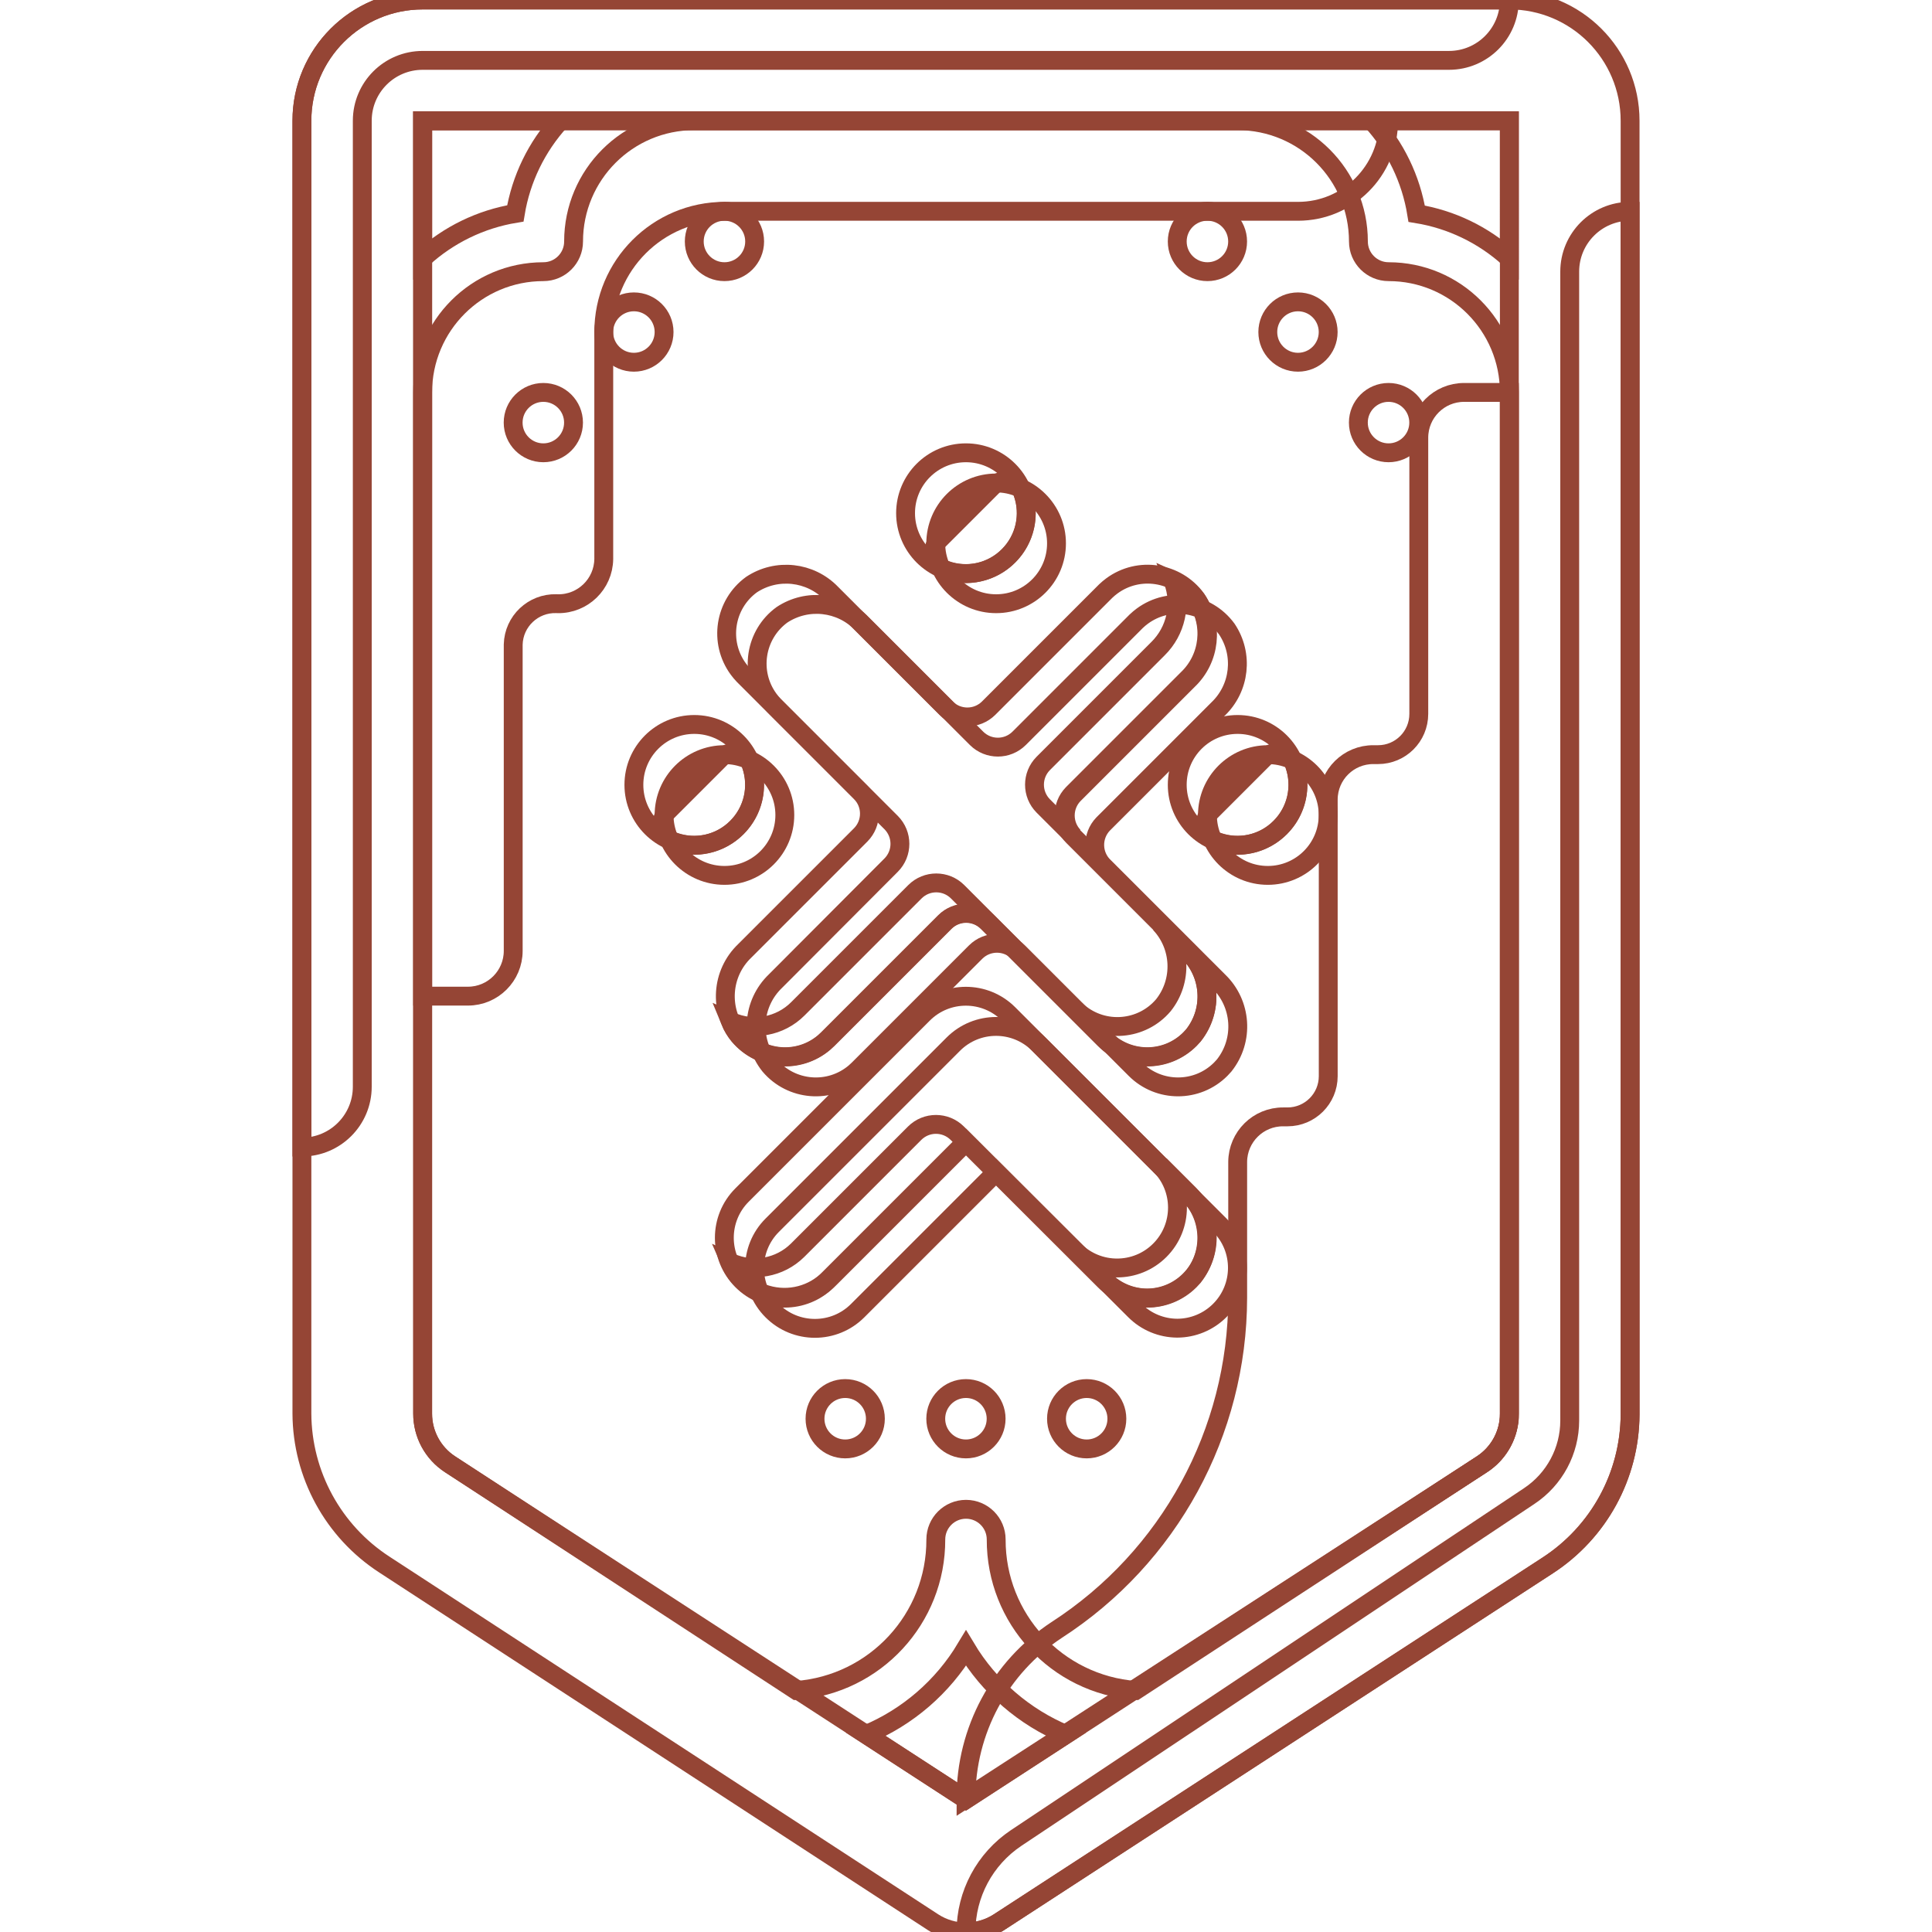 <?xml version="1.0" encoding="UTF-8" standalone="no"?>
<svg
   xmlns:dc="http://purl.org/dc/elements/1.1/"
   xmlns:cc="http://creativecommons.org/ns#"
   xmlns:rdf="http://www.w3.org/1999/02/22-rdf-syntax-ns#"
   xmlns:svg="http://www.w3.org/2000/svg"
   xmlns="http://www.w3.org/2000/svg"
   xmlns:sodipodi="http://sodipodi.sourceforge.net/DTD/sodipodi-0.dtd"
   xmlns:inkscape="http://www.inkscape.org/namespaces/inkscape"
   version="1.1"
   id="Layer_1"
   x="0px"
   y="0px"
   viewBox="0 0 512.002 512.002"
   style="enable-background:new 0 0 512.002 512.002;"
   xml:space="preserve"
   sodipodi:docname="2.svg"
   inkscape:version="1.0.2-2 (e86c870879, 2021-01-15)"><defs
   id="defs4850" /><sodipodi:namedview
   pagecolor="#ffffff"
   bordercolor="#666666"
   borderopacity="1"
   objecttolerance="10"
   gridtolerance="10"
   guidetolerance="10"
   inkscape:pageopacity="0"
   inkscape:pageshadow="2"
   inkscape:window-width="3840"
   inkscape:window-height="2066"
   id="namedview4848"
   showgrid="false"
   inkscape:zoom="1.9687423"
   inkscape:cx="158.22284"
   inkscape:cy="256.00101"
   inkscape:window-x="-11"
   inkscape:window-y="-11"
   inkscape:window-maximized="1"
   inkscape:current-layer="Layer_1" />
<path
   style="fill:none;stroke-width:5;stroke-miterlimit:4;stroke-dasharray:none;stroke:#954535;stroke-opacity:1"
   d="M119.287,388.062c-4.552-2.96-7.288-8.016-7.28-13.439V31.999h287.987v342.624  c0.008,5.424-2.728,10.48-7.28,13.439l-136.714,88.796L119.287,388.062z"
   id="path4745" />
<path
   style="fill:none;stroke-width:5;stroke-miterlimit:4;stroke-dasharray:none;stroke:#954535;stroke-opacity:1"
   d="M387.995,103.995c-6.624,0-11.999,5.376-11.999,11.999v73.197c0,5.968-4.832,10.799-10.799,10.799  c-0.024,0-0.056,0-0.08,0h-1.12c-6.584-0.048-11.951,5.256-11.999,11.839c0,0.024,0,0.056,0,0.08v73.277  c0,5.968-4.832,10.799-10.799,10.799c-0.024,0-0.056,0-0.08,0h-1.04c-6.624-0.048-12.031,5.296-12.079,11.919  c0,0.024,0,0.056,0,0.08v35.998c-0.056,35.566-18.119,68.693-47.998,87.996l0,0c-15.015,9.88-24.039,26.663-23.999,44.638  l136.714-88.556c4.168-2.68,6.856-7.144,7.28-12.079l0,0V103.995H387.995z"
   id="path4747" />
<circle
   style="fill:none;stroke-width:5;stroke-miterlimit:4;stroke-dasharray:none;stroke:#954535;stroke-opacity:1"
   cx="255.985"
   cy="375.982"
   r="8"
   id="circle4749" />
<path
   style="fill:none;stroke-width:5;stroke-miterlimit:4;stroke-dasharray:none;stroke:#954535;stroke-opacity:1"
   d="M112.008,31.999v231.989h11.999c6.624,0,11.999-5.376,11.999-11.999l0,0v-81.196  c0.16-6.136,5.272-10.983,11.415-10.815c0.144,0,0.288,0.008,0.424,0.016l0,0c6.624,0.088,12.071-5.216,12.159-11.839  c0-0.056,0-0.104,0-0.16V87.996c0-17.671,14.327-31.999,31.998-31.999h151.993c13.255,0,23.999-10.743,23.999-23.999H112.008z"
   id="path4751" />
<circle
   style="fill:none;stroke-width:5;stroke-miterlimit:4;stroke-dasharray:none;stroke:#954535;stroke-opacity:1"
   cx="343.981"
   cy="87.996"
   r="8"
   id="circle4753" />
<path
   style="fill:none;stroke-width:5;stroke-miterlimit:4;stroke-dasharray:none;stroke:#954535;stroke-opacity:1"
   d="M399.994,0H112.008C94.337,0,80.009,14.327,80.009,31.999v342.624  c0.08,16.159,8.288,31.191,21.839,39.998l145.433,94.796c5.304,3.448,12.135,3.448,17.439,0l145.433-94.556  c13.551-8.808,21.759-23.839,21.839-39.998V31.999C431.993,14.327,417.665,0,399.994,0z M399.994,68.477  c-6.872-6.24-15.399-10.352-24.559-11.839c-1.496-9.2-5.64-17.759-11.919-24.639h36.478V68.477z M148.486,31.999  c-6.264,6.864-10.408,15.391-11.919,24.559c-9.168,1.512-17.695,5.656-24.559,11.919V31.999H148.486z M256.001,476.858  l-26.479-17.199c11.047-4.6,20.327-12.623,26.479-22.879c6.152,10.256,15.431,18.279,26.479,22.879L256.001,476.858z   M399.994,374.622c0.008,5.424-2.728,10.48-7.28,13.439l-91.756,59.917c-20.895-1.592-37.022-19.039-36.958-39.998  c0-4.416-3.584-8-8-8s-8,3.584-8,8c0.064,20.959-16.063,38.406-36.958,39.998l-91.756-59.917c-4.552-2.96-7.288-8.016-7.28-13.439  V103.995c0-17.671,14.327-31.998,31.998-31.998c4.416,0,8-3.584,8-8c0-17.671,14.327-31.999,31.999-31.999h143.993  c17.671,0,31.999,14.327,31.999,31.999c0,4.416,3.584,8,8,8c17.671,0,31.999,14.327,31.999,31.998L399.994,374.622L399.994,374.622z  "
   id="path4755" />
<path
   style="fill:none;stroke-width:5;stroke-miterlimit:4;stroke-dasharray:none;stroke:#954535;stroke-opacity:1"
   d="M80.009,31.999v271.987l0,0c8.84,0,15.999-7.16,15.999-15.999V31.999  c0-8.84,7.16-15.999,15.999-15.999h271.987c8.84,0,15.999-7.16,15.999-15.999H112.008C94.329,0,80.009,14.327,80.009,31.999z"
   id="path4757" />
<path
   style="fill:none;stroke-width:5;stroke-miterlimit:4;stroke-dasharray:none;stroke:#954535;stroke-opacity:1"
   d="M410.154,414.861c13.551-8.808,21.759-23.839,21.839-39.998V55.997l0,0  c-8.84,0-15.999,7.16-15.999,15.999v304.466c0,8.04-4.024,15.551-10.719,19.999L269.28,487.097  c-8.304,5.56-13.287,14.887-13.279,24.879l0,0c3.096,0.008,6.12-0.88,8.72-2.56L410.154,414.861z"
   id="path4759" />
<g
   id="g4767"
   style="fill:none;stroke-width:5;stroke-miterlimit:4;stroke-dasharray:none;stroke:#954535;stroke-opacity:1">
	<circle
   style="fill:none;stroke-width:5;stroke-miterlimit:4;stroke-dasharray:none;stroke:#954535;stroke-opacity:1"
   cx="335.981"
   cy="215.99"
   r="15.999"
   id="circle4761" />
	<circle
   style="fill:none;stroke-width:5;stroke-miterlimit:4;stroke-dasharray:none;stroke:#954535;stroke-opacity:1"
   cx="191.988"
   cy="215.99"
   r="15.999"
   id="circle4763" />
	<circle
   style="fill:none;stroke-width:5;stroke-miterlimit:4;stroke-dasharray:none;stroke:#954535;stroke-opacity:1"
   cx="263.985"
   cy="143.993"
   r="15.999"
   id="circle4765" />
</g>
<g
   id="g4775"
   style="fill:none;stroke-width:5;stroke-miterlimit:4;stroke-dasharray:none;stroke:#954535;stroke-opacity:1">
	<circle
   style="fill:none;stroke-width:5;stroke-miterlimit:4;stroke-dasharray:none;stroke:#954535;stroke-opacity:1"
   cx="327.982"
   cy="207.99"
   r="15.999"
   id="circle4769" />
	<circle
   style="fill:none;stroke-width:5;stroke-miterlimit:4;stroke-dasharray:none;stroke:#954535;stroke-opacity:1"
   cx="255.985"
   cy="135.994"
   r="15.999"
   id="circle4771" />
	<circle
   style="fill:none;stroke-width:5;stroke-miterlimit:4;stroke-dasharray:none;stroke:#954535;stroke-opacity:1"
   cx="183.988"
   cy="207.99"
   r="15.999"
   id="circle4773" />
</g>
<g
   id="g4791"
   style="fill:none;stroke-width:5;stroke-miterlimit:4;stroke-dasharray:none;stroke:#954535;stroke-opacity:1">
	<circle
   style="fill:none;stroke-width:5;stroke-miterlimit:4;stroke-dasharray:none;stroke:#954535;stroke-opacity:1"
   cx="287.984"
   cy="375.982"
   r="8"
   id="circle4777" />
	<circle
   style="fill:none;stroke-width:5;stroke-miterlimit:4;stroke-dasharray:none;stroke:#954535;stroke-opacity:1"
   cx="367.98"
   cy="111.995"
   r="8"
   id="circle4779" />
	<circle
   style="fill:none;stroke-width:5;stroke-miterlimit:4;stroke-dasharray:none;stroke:#954535;stroke-opacity:1"
   cx="319.982"
   cy="63.997"
   r="8"
   id="circle4781" />
	<circle
   style="fill:none;stroke-width:5;stroke-miterlimit:4;stroke-dasharray:none;stroke:#954535;stroke-opacity:1"
   cx="167.989"
   cy="87.996"
   r="8"
   id="circle4783" />
	<circle
   style="fill:none;stroke-width:5;stroke-miterlimit:4;stroke-dasharray:none;stroke:#954535;stroke-opacity:1"
   cx="191.988"
   cy="63.997"
   r="8"
   id="circle4785" />
	<circle
   style="fill:none;stroke-width:5;stroke-miterlimit:4;stroke-dasharray:none;stroke:#954535;stroke-opacity:1"
   cx="143.99"
   cy="111.995"
   r="8"
   id="circle4787" />
	<circle
   style="fill:none;stroke-width:5;stroke-miterlimit:4;stroke-dasharray:none;stroke:#954535;stroke-opacity:1"
   cx="223.987"
   cy="375.982"
   r="8"
   id="circle4789" />
</g>
<path
   style="fill:none;stroke-width:5;stroke-miterlimit:4;stroke-dasharray:none;stroke:#954535;stroke-opacity:1"
   d="M292.399,218.31l30.399-30.399c5.824-5.56,6.808-14.511,2.32-21.199  c-5.224-7.128-15.231-8.68-22.359-3.456c-0.576,0.424-1.12,0.88-1.64,1.376l-31.039,31.039c-3.12,3.104-8.16,3.104-11.279,0  l-30.399-30.399c-5.576-5.792-14.503-6.768-21.199-2.32c-7.128,5.224-8.68,15.231-3.456,22.359c0.424,0.576,0.88,1.12,1.376,1.64  l31.039,31.039c3.104,3.12,3.104,8.16,0,11.279l-30.639,30.719c-6.224,5.952-6.888,15.663-1.52,22.399  c5.712,6.736,15.815,7.568,22.551,1.856c0.336-0.288,0.656-0.584,0.968-0.896l31.039-31.039c3.12-3.104,8.16-3.104,11.279,0  l31.039,31.039c6.248,6.248,16.375,6.256,22.623,0.008c0.312-0.312,0.608-0.632,0.896-0.968c5.368-6.736,4.704-16.447-1.52-22.399  l-30.319-30.319c-3.184-3.064-3.272-8.128-0.208-11.311C292.367,218.342,292.383,218.326,292.399,218.31z"
   id="path4793" />
<path
   style="fill:none;stroke-width:5;stroke-miterlimit:4;stroke-dasharray:none;stroke:#954535;stroke-opacity:1"
   d="M284.32,210.31l30.399-30.399c5.824-5.56,6.808-14.511,2.32-21.199  c-5.224-7.128-15.231-8.68-22.359-3.456c-0.576,0.424-1.12,0.88-1.64,1.376l-31.039,31.039c-3.12,3.104-8.16,3.104-11.279,0  l-30.399-30.399c-5.576-5.792-14.503-6.768-21.199-2.32c-7.128,5.224-8.68,15.231-3.456,22.359c0.424,0.576,0.88,1.12,1.376,1.64  l31.039,31.039c3.104,3.12,3.104,8.16,0,11.279l-30.719,30.719c-6.224,5.952-6.888,15.663-1.52,22.399  c5.712,6.736,15.815,7.568,22.551,1.856c0.336-0.288,0.656-0.584,0.968-0.896l31.039-31.039c3.12-3.104,8.16-3.104,11.279,0  l31.039,31.039c6.248,6.248,16.375,6.256,22.623,0.008c0.312-0.312,0.608-0.632,0.896-0.968c5.368-6.736,4.704-16.447-1.52-22.399  L284.4,221.67c-3.16-3.088-3.216-8.152-0.128-11.311C284.288,210.342,284.304,210.326,284.32,210.31z"
   id="path4795" />
<g
   id="g4801"
   style="fill:none;stroke-width:5;stroke-miterlimit:4;stroke-dasharray:none;stroke:#954535;stroke-opacity:1">
	<path
   style="fill:none;stroke-width:5;stroke-miterlimit:4;stroke-dasharray:none;stroke:#954535;stroke-opacity:1"
   d="M306.879,171.912l-30.399,30.399c-3.104,3.12-3.104,8.16,0,11.279l8,8   c-2.896-3.08-2.896-7.88,0-10.96l30.399-30.399c5.824-5.56,6.808-14.511,2.32-21.199c-1.632-2.224-3.808-3.984-6.32-5.12   C313.206,160.176,311.638,167.224,306.879,171.912z"
   id="path4797" />
	<path
   style="fill:none;stroke-width:5;stroke-miterlimit:4;stroke-dasharray:none;stroke:#954535;stroke-opacity:1"
   d="M307.439,244.789c5.6,5.992,5.976,15.175,0.88,21.599c-5.712,6.736-15.815,7.568-22.551,1.856   c-0.336-0.288-0.656-0.584-0.968-0.896l-31.039-31.039c-3.12-3.104-8.16-3.104-11.279,0l-31.039,31.039   c-4.704,4.72-11.847,6.024-17.919,3.28c0.568,1.392,1.352,2.688,2.32,3.84c5.712,6.736,15.815,7.568,22.551,1.856   c0.336-0.288,0.656-0.584,0.968-0.896l31.039-31.039c3.12-3.104,8.16-3.104,11.279,0l31.039,31.039   c6.248,6.248,16.375,6.256,22.623,0.008c0.312-0.312,0.608-0.632,0.896-0.968c5.368-6.736,4.704-16.447-1.52-22.399   L307.439,244.789z"
   id="path4799" />
</g>
<path
   style="fill:none;stroke-width:5;stroke-miterlimit:4;stroke-dasharray:none;stroke:#954535;stroke-opacity:1"
   d="M311.998,351.984c-4.24-0.016-8.296-1.712-11.279-4.72l-36.718-36.638l-36.718,36.718  c-6.248,6.248-16.391,6.248-22.639,0c-6.248-6.248-6.248-16.391,0-22.639l47.998-47.998c6.248-6.248,16.375-6.256,22.623-0.016  c0.008,0.008,0.008,0.008,0.016,0.016l47.998,47.998c6.232,6.264,6.2,16.399-0.064,22.623  C320.23,350.296,316.198,351.968,311.998,351.984z"
   id="path4803" />
<path
   style="fill:none;stroke-width:5;stroke-miterlimit:4;stroke-dasharray:none;stroke:#954535;stroke-opacity:1"
   d="M303.999,343.984c-4.24-0.016-8.296-1.712-11.279-4.72l-36.718-36.638l-36.718,36.718  c-6.248,6.248-16.391,6.248-22.639,0s-6.248-16.391,0-22.639l47.998-47.998c6.248-6.248,16.375-6.256,22.623-0.016  c0.008,0.008,0.008,0.008,0.016,0.016l47.998,47.998c6.232,6.264,6.2,16.399-0.064,22.623  C312.23,342.296,308.199,343.968,303.999,343.984z"
   id="path4805" />
<g
   id="g4815"
   style="fill:none;stroke-width:5;stroke-miterlimit:4;stroke-dasharray:none;stroke:#954535;stroke-opacity:1">
	<path
   style="fill:none;stroke-width:5;stroke-miterlimit:4;stroke-dasharray:none;stroke:#954535;stroke-opacity:1"
   d="M314.638,315.985l-7.28-7.28c6.248,6.248,6.248,16.391,0,22.639c-6.248,6.248-16.391,6.248-22.639,0   l0,0l-31.039-31.039c-3.12-3.104-8.16-3.104-11.279,0l-31.039,31.039c-4.712,4.656-11.807,5.928-17.839,3.2   c1.776,4.136,5.288,7.264,9.6,8.56c5.984,1.784,12.463,0.088,16.799-4.4l36.078-36.078l36.718,36.718   c6.248,6.248,16.375,6.256,22.623,0.008c0.312-0.312,0.608-0.632,0.896-0.968C321.582,331.632,320.886,321.913,314.638,315.985z"
   id="path4807" />
	<path
   style="fill:none;stroke-width:5;stroke-miterlimit:4;stroke-dasharray:none;stroke:#954535;stroke-opacity:1"
   d="M195.284,219.27c4.352-4.36,5.816-10.831,3.76-16.639c-0.944-2.52-3.76-3.8-6.28-2.856   c-0.64,0.24-1.232,0.616-1.72,1.096l-14.239,14.239c-1.896,1.92-1.872,5.008,0.04,6.904c0.488,0.48,1.072,0.856,1.72,1.096   C184.404,225.181,190.924,223.686,195.284,219.27z"
   id="path4809" />
	<path
   style="fill:none;stroke-width:5;stroke-miterlimit:4;stroke-dasharray:none;stroke:#954535;stroke-opacity:1"
   d="M339.277,219.27c4.352-4.36,5.816-10.831,3.76-16.639c-0.944-2.52-3.76-3.8-6.28-2.856   c-0.64,0.24-1.232,0.616-1.72,1.096l-14.239,14.239c-1.896,1.92-1.872,5.008,0.04,6.904c0.488,0.48,1.072,0.856,1.72,1.096   C328.398,225.181,334.917,223.686,339.277,219.27z"
   id="path4811" />
	<path
   style="fill:none;stroke-width:5;stroke-miterlimit:4;stroke-dasharray:none;stroke:#954535;stroke-opacity:1"
   d="M267.28,147.273c4.352-4.36,5.816-10.831,3.76-16.639c-0.944-2.52-3.76-3.8-6.28-2.856   c-0.64,0.24-1.232,0.616-1.72,1.096l-14.239,14.239c-1.896,1.92-1.872,5.008,0.04,6.904c0.488,0.48,1.072,0.856,1.72,1.096   C256.401,153.185,262.921,151.689,267.28,147.273z"
   id="path4813" />
</g>
<g
   id="g4817"
   style="fill:none;stroke-width:5;stroke-miterlimit:4;stroke-dasharray:none;stroke:#954535;stroke-opacity:1">
</g>
<g
   id="g4819"
   style="fill:none;stroke-width:5;stroke-miterlimit:4;stroke-dasharray:none;stroke:#954535;stroke-opacity:1">
</g>
<g
   id="g4821"
   style="fill:none;stroke-width:5;stroke-miterlimit:4;stroke-dasharray:none;stroke:#954535;stroke-opacity:1">
</g>
<g
   id="g4823"
   style="fill:none;stroke-width:5;stroke-miterlimit:4;stroke-dasharray:none;stroke:#954535;stroke-opacity:1">
</g>
<g
   id="g4825"
   style="fill:none;stroke-width:5;stroke-miterlimit:4;stroke-dasharray:none;stroke:#954535;stroke-opacity:1">
</g>
<g
   id="g4827"
   style="fill:none;stroke-width:5;stroke-miterlimit:4;stroke-dasharray:none;stroke:#954535;stroke-opacity:1">
</g>
<g
   id="g4829"
   style="fill:none;stroke-width:5;stroke-miterlimit:4;stroke-dasharray:none;stroke:#954535;stroke-opacity:1">
</g>
<g
   id="g4831"
   style="fill:none;stroke-width:5;stroke-miterlimit:4;stroke-dasharray:none;stroke:#954535;stroke-opacity:1">
</g>
<g
   id="g4833"
   style="fill:none;stroke-width:5;stroke-miterlimit:4;stroke-dasharray:none;stroke:#954535;stroke-opacity:1">
</g>
<g
   id="g4835"
   style="fill:none;stroke-width:5;stroke-miterlimit:4;stroke-dasharray:none;stroke:#954535;stroke-opacity:1">
</g>
<g
   id="g4837"
   style="fill:none;stroke-width:5;stroke-miterlimit:4;stroke-dasharray:none;stroke:#954535;stroke-opacity:1">
</g>
<g
   id="g4839"
   style="fill:none;stroke-width:5;stroke-miterlimit:4;stroke-dasharray:none;stroke:#954535;stroke-opacity:1">
</g>
<g
   id="g4841"
   style="fill:none;stroke-width:5;stroke-miterlimit:4;stroke-dasharray:none;stroke:#954535;stroke-opacity:1">
</g>
<g
   id="g4843"
   style="fill:none;stroke-width:5;stroke-miterlimit:4;stroke-dasharray:none;stroke:#954535;stroke-opacity:1">
</g>
<g
   id="g4845"
   style="fill:none;stroke-width:5;stroke-miterlimit:4;stroke-dasharray:none;stroke:#954535;stroke-opacity:1">
</g>
</svg>
